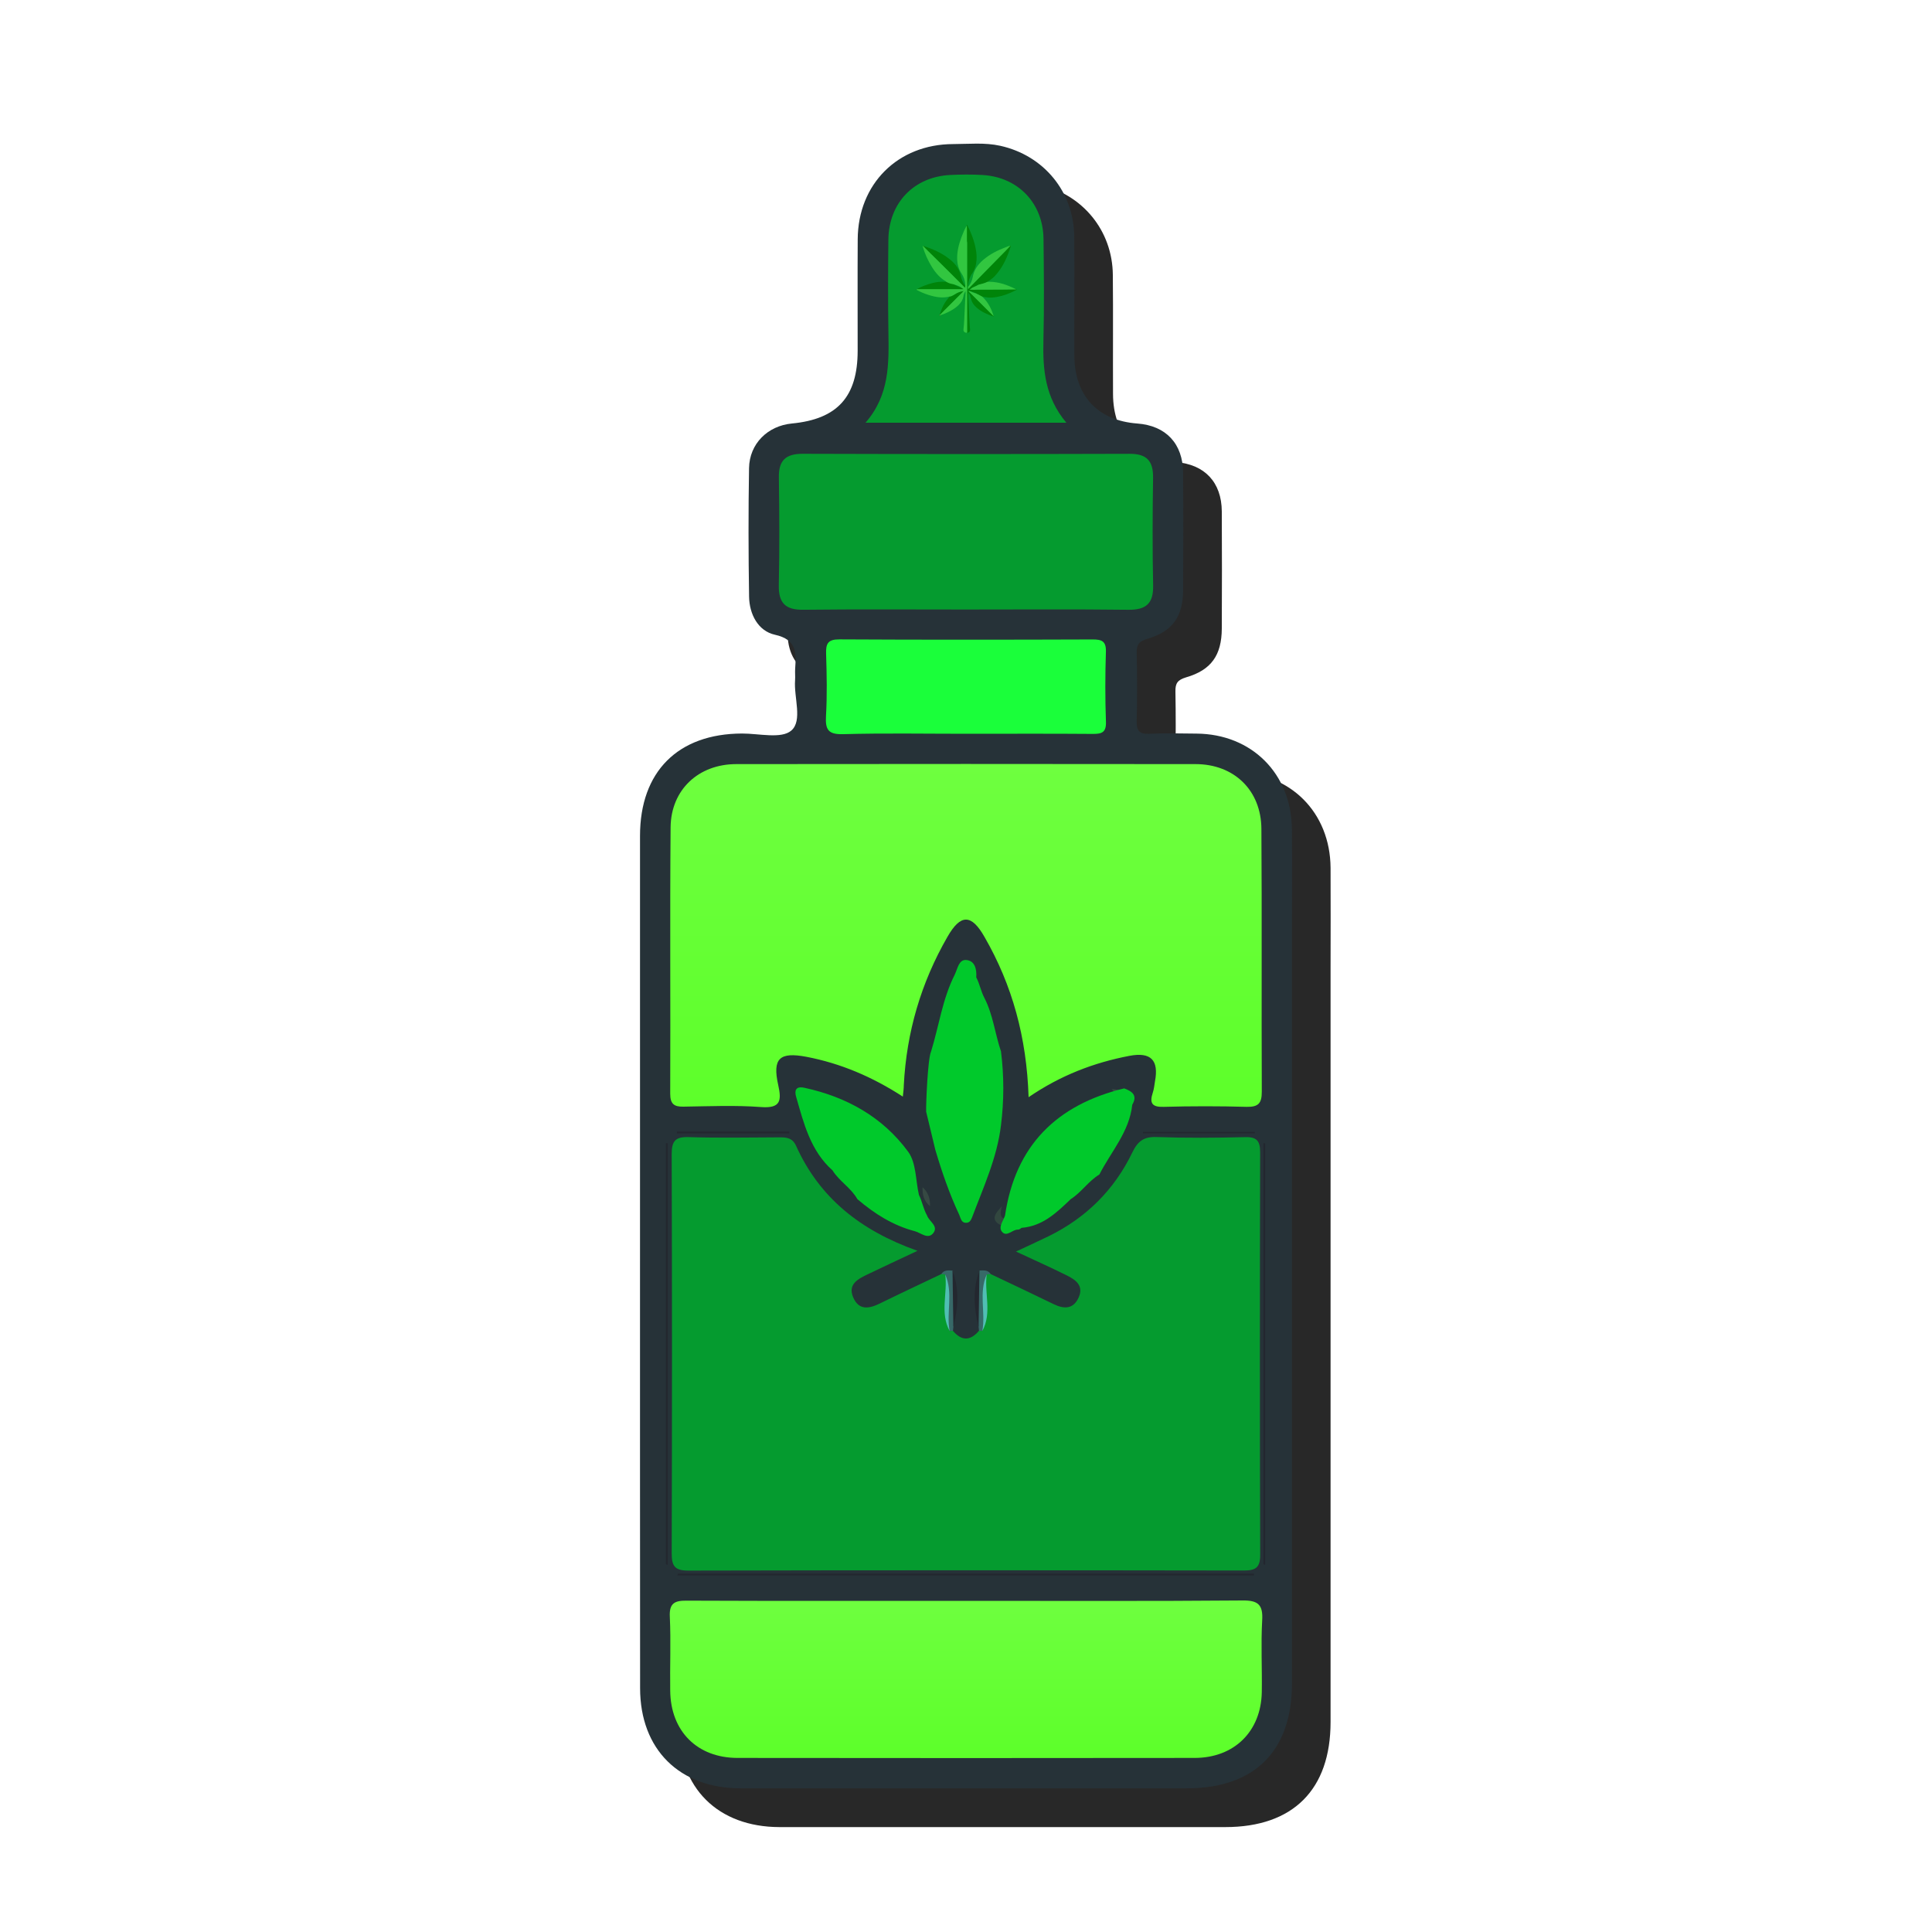 <?xml version="1.0" encoding="utf-8"?>
<!-- Generator: Adobe Illustrator 17.0.0, SVG Export Plug-In . SVG Version: 6.00 Build 0)  -->
<!DOCTYPE svg PUBLIC "-//W3C//DTD SVG 1.1//EN" "http://www.w3.org/Graphics/SVG/1.1/DTD/svg11.dtd">
<svg version="1.1" id="Layer_1" xmlns="http://www.w3.org/2000/svg" xmlns:xlink="http://www.w3.org/1999/xlink" x="0px" y="0px"
	 width="100px" height="100px" viewBox="0 0 100 100" enable-background="new 0 0 100 100" xml:space="preserve">
<g>
	<path fill="#282828" d="M68.87,44.92c0.01,1.73,0,3.46,0,5.18v39.03c0,3.5-1.94,5.44-5.45,5.44H40.34
		c-3.18-0.01-5.21-2.02-5.21-5.19c-0.01-7.37,0-14.74,0-22.1V45.27c0-3.33,1.96-5.29,5.28-5.3c0.87,0,2.03,0.29,2.55-0.15
		c0.59-0.52,0.12-1.71,0.19-2.61c0.02-0.2-0.01-0.39,0.01-0.59c0.05-0.82,0.09-1.51-1.05-1.76c-0.87-0.2-1.32-1.06-1.34-1.98
		c-0.03-2.21-0.04-4.43,0-6.65c0.02-1.26,0.97-2.19,2.22-2.31c2.35-0.22,3.4-1.38,3.4-3.76c0-1.93-0.01-3.85,0.01-5.78
		c0.01-2.86,2.07-4.92,4.94-4.92c0.81,0,1.63-0.09,2.44,0.09c2.25,0.5,3.8,2.38,3.82,4.68c0.02,2.06,0,4.11,0.01,6.17
		c0.01,2.08,1.2,3.37,3.25,3.52c1.49,0.11,2.37,1.04,2.38,2.55c0.01,2.02,0.01,4.04,0,6.07c-0.01,1.37-0.54,2.14-1.85,2.52
		c-0.43,0.13-0.56,0.3-0.55,0.73c0.02,1.17,0.02,2.34,0,3.52c-0.02,0.49,0.11,0.7,0.64,0.67c0.82-0.04,1.63-0.01,2.45-0.01
		C66.79,39.99,68.85,42.05,68.87,44.92z"/>
</g>
<g>
	<path fill="#263238" d="M33.127,65.275c0-7.337-0.001-14.673,0-22.01c0-3.326,1.963-5.288,5.28-5.298
		c0.874-0.003,2.035,0.29,2.549-0.152c0.598-0.515,0.128-1.71,0.197-2.608c0.014-0.194-0.009-0.392,0.004-0.587
		c0.054-0.826,0.094-1.514-1.048-1.766c-0.868-0.192-1.322-1.057-1.337-1.973c-0.035-2.217-0.039-4.434-0.002-6.651
		c0.021-1.263,0.965-2.19,2.218-2.31c2.356-0.225,3.403-1.382,3.404-3.766c0.002-1.924-0.009-3.848,0.003-5.771
		c0.016-2.863,2.077-4.921,4.943-4.926c0.812-0.002,1.631-0.09,2.437,0.089c2.253,0.5,3.803,2.38,3.827,4.687
		c0.02,2.054-0.002,4.108,0.006,6.163c0.009,2.082,1.206,3.372,3.253,3.524c1.486,0.11,2.366,1.037,2.377,2.551
		c0.014,2.022,0.01,4.043,0.001,6.065c-0.007,1.371-0.542,2.147-1.845,2.528c-0.437,0.128-0.567,0.291-0.558,0.721
		c0.025,1.173,0.029,2.348-0.001,3.521c-0.013,0.496,0.118,0.701,0.65,0.674c0.813-0.04,1.63-0.015,2.445-0.009
		c2.86,0.021,4.916,2.075,4.939,4.947c0.014,1.728,0.003,3.456,0.003,5.184c0,13.011,0,26.02,0,39.031
		c0,3.501-1.937,5.431-5.448,5.431c-7.695,0-15.391,0.001-23.086,0c-3.173-0.001-5.205-2.019-5.207-5.182
		C33.125,80.014,33.127,72.644,33.127,65.275z"/>
	<path fill="#059B2F" d="M51.276,65.944c1.088,0.518,2.179,1.031,3.263,1.559c0.553,0.27,1.033,0.255,1.3-0.362
		c0.264-0.609-0.179-0.907-0.631-1.131c-0.81-0.402-1.638-0.772-2.62-1.231c0.664-0.312,1.176-0.543,1.68-0.789
		c1.941-0.95,3.404-2.396,4.34-4.337c0.278-0.577,0.587-0.824,1.251-0.8c1.531,0.054,3.065,0.042,4.595,0.005
		c0.611-0.014,0.771,0.208,0.77,0.791c-0.016,6.944-0.019,13.888,0.003,20.832c0.002,0.667-0.243,0.809-0.853,0.808
		c-9.585-0.015-19.169-0.018-28.754,0.004c-0.719,0.002-0.854-0.262-0.852-0.909c0.02-6.879,0.02-13.757-0.001-20.636
		c-0.002-0.67,0.171-0.913,0.871-0.891c1.563,0.048,3.129,0.019,4.694,0.012c0.375-0.002,0.684,0.02,0.873,0.44
		c1.211,2.681,3.311,4.378,6.284,5.433c-0.996,0.469-1.807,0.844-2.613,1.233c-0.485,0.234-0.995,0.507-0.718,1.169
		c0.289,0.689,0.821,0.601,1.386,0.323c1.053-0.517,2.116-1.014,3.174-1.519c0.105-0.068,0.198-0.055,0.281,0.037
		c0.35,0.859,0.117,1.759,0.181,2.637c0.019,0.102,0.066,0.19,0.142,0.261c0.449,0.53,0.898,0.53,1.348,0
		c0.077-0.071,0.124-0.157,0.144-0.261c0.064-0.879-0.171-1.778,0.178-2.638C51.077,65.888,51.172,65.876,51.276,65.944z"/>
	<linearGradient id="SVGID_1_" gradientUnits="userSpaceOnUse" x1="50.001" y1="90.998" x2="50.001" y2="82.84">
		<stop  offset="0" style="stop-color:#5DFF2A"/>
		<stop  offset="1" style="stop-color:#6EFF3F"/>
	</linearGradient>
	<path fill="url(#SVGID_1_)" d="M65.31,87.59c-0.04,2.03-1.43,3.4-3.48,3.4c-7.88,0.01-15.76,0.01-23.65,0
		c-2.09,0-3.47-1.38-3.49-3.48c-0.02-1.27,0.04-2.55-0.02-3.82c-0.04-0.73,0.27-0.85,0.9-0.84c4.83,0.02,9.65,0.01,14.47,0.01
		c4.75,0,9.51,0.02,14.27-0.02c0.81-0.01,1.07,0.22,1.02,1.03C65.26,85.11,65.33,86.35,65.31,87.59z"/>
	<linearGradient id="SVGID_2_" gradientUnits="userSpaceOnUse" x1="50" y1="57.31" x2="50" y2="39.542">
		<stop  offset="0" style="stop-color:#5DFF2A"/>
		<stop  offset="1" style="stop-color:#6EFF3F"/>
	</linearGradient>
	<path fill="url(#SVGID_2_)" d="M34.69,56.61c0.02-4.6-0.02-9.19,0.02-13.79c0.02-1.95,1.45-3.27,3.4-3.27
		c7.92-0.01,15.85-0.01,23.77,0c1.99,0,3.4,1.35,3.41,3.36c0.03,4.53,0,9.06,0.02,13.6c0,0.6-0.18,0.79-0.78,0.78
		c-1.43-0.04-2.86-0.04-4.3,0c-0.61,0.02-0.74-0.2-0.56-0.74c0.06-0.18,0.08-0.38,0.11-0.57c0.21-1.11-0.21-1.54-1.32-1.33
		c-1.83,0.35-3.55,1-5.22,2.14c-0.1-3.09-0.84-5.79-2.28-8.29c-0.68-1.2-1.24-1.2-1.92-0.01c-1.37,2.38-2.12,4.94-2.26,7.69
		c0,0.15-0.02,0.3-0.05,0.58c-1.59-1.03-3.22-1.72-4.99-2.06c-1.38-0.26-1.77,0.07-1.46,1.46c0.18,0.81,0.13,1.22-0.9,1.14
		c-1.33-0.1-2.67-0.04-4.01-0.02C34.88,57.29,34.69,57.13,34.69,56.61z"/>
	<path fill="#059B2F" d="M49.985,31.549c-2.804,0-5.609-0.02-8.413,0.012c-0.933,0.011-1.28-0.363-1.261-1.281
		c0.039-1.858,0.03-3.718,0.003-5.576c-0.013-0.879,0.362-1.218,1.234-1.216c5.642,0.018,11.283,0.018,16.925,0.001
		c0.887-0.003,1.222,0.375,1.21,1.24c-0.028,1.858-0.036,3.718,0.003,5.576c0.019,0.937-0.372,1.268-1.287,1.257
		C55.594,31.528,52.79,31.549,49.985,31.549z"/>
	<path fill="#059B2F" d="M55.195,21.881c-3.541,0-6.877,0-10.398,0c1.252-1.437,1.211-3.06,1.187-4.691
		c-0.025-1.595-0.019-3.189-0.002-4.784c0.02-1.907,1.325-3.261,3.217-3.35c0.552-0.026,1.108-0.031,1.659,0.002
		c1.841,0.109,3.133,1.458,3.154,3.313c0.02,1.757,0.037,3.515-0.005,5.271C53.972,19.132,54.087,20.561,55.195,21.881z"/>
	<path fill="#1AFF3A" d="M49.999,37.98c-2.119,0-4.239-0.039-6.356,0.02c-0.77,0.021-0.931-0.227-0.89-0.936
		c0.062-1.072,0.04-2.151,0.006-3.226c-0.017-0.525,0.094-0.747,0.687-0.744c4.368,0.024,8.737,0.019,13.105,0.004
		c0.48-0.002,0.708,0.09,0.69,0.64c-0.038,1.205-0.041,2.413,0.002,3.618c0.02,0.56-0.218,0.635-0.69,0.631
		C54.367,37.969,52.183,37.98,49.999,37.98z"/>
	<path fill="#23272F" d="M35.095,81.45c9.936,0,19.873,0,29.809,0c0,0.031,0,0.063,0,0.094c-9.95,0-19.9,0-29.85,0
		C35.067,81.513,35.081,81.481,35.095,81.45z"/>
	<path fill="#23272F" d="M34.467,80.96c0-7.262,0-14.524,0-21.786c0.031,0,0.063,0,0.095,0c0,7.275,0,14.551,0,21.827
		C34.53,80.987,34.499,80.973,34.467,80.96z"/>
	<path fill="#23272F" d="M65.392,80.961c0-7.263,0-14.524,0-21.787c0.032,0,0.063,0,0.094,0c0,7.274,0,14.55,0,21.824
		C65.455,80.986,65.423,80.974,65.392,80.961z"/>
	<path fill="#23272F" d="M64.952,58.66c-1.932,0-3.863,0-5.795,0c-0.001-0.024-0.001-0.048-0.002-0.072c1.932,0,3.863,0,5.795,0
		C64.95,58.612,64.951,58.637,64.952,58.66z"/>
	<path fill="#23272F" d="M40.849,58.664c-1.938,0-3.875,0-5.814,0c0-0.031,0-0.064,0-0.095c1.939,0,3.879,0,5.819,0
		C40.854,58.6,40.851,58.632,40.849,58.664z"/>
	<path fill="#1E2A31" d="M48.329,54.616c0.003,0.324,0.006,0.649,0.009,0.973c0.144,0.847,0.157,1.693-0.009,2.539
		C48.017,56.957,48.017,55.786,48.329,54.616z"/>
	<path fill="#1E2A31" d="M51.665,58.125c0-1.171-0.001-2.342-0.001-3.513C51.982,55.783,51.981,56.954,51.665,58.125z"/>
	<path fill="#376968" d="M49.325,68.88c-0.058,0.004-0.115,0.008-0.173,0.011c-0.351-0.953,0.077-1.967-0.227-2.924
		c-0.068-0.008-0.135-0.014-0.203-0.022c0.143-0.223,0.366-0.189,0.581-0.181c0.198,0.968,0.123,1.941,0.044,2.913
		C49.339,68.743,49.332,68.811,49.325,68.88z"/>
	<path fill="#376968" d="M51.276,65.944c-0.068,0.008-0.135,0.015-0.203,0.022c-0.304,0.957,0.123,1.971-0.227,2.924
		c-0.058-0.003-0.116-0.007-0.173-0.011c-0.007-0.068-0.014-0.136-0.021-0.204c-0.078-0.972-0.153-1.945,0.044-2.913
		C50.91,65.754,51.133,65.721,51.276,65.944z"/>
	<path fill="#23272F" d="M49.346,68.675c-0.014-0.971-0.03-1.942-0.044-2.913C49.663,66.728,49.594,67.7,49.346,68.675z"/>
	<path fill="#23272F" d="M50.696,65.762c-0.014,0.971-0.029,1.943-0.044,2.913C50.403,67.7,50.334,66.728,50.696,65.762z"/>
	<path fill="#364A43" d="M43.631,60.284c0.446,0.412,1.09,0.653,1.183,1.37C44.338,61.267,43.791,60.942,43.631,60.284z"/>
	<path fill="#354842" d="M54.989,61.656c0.383-0.477,0.7-1.03,1.367-1.177C55.971,60.953,55.652,61.505,54.989,61.656z"/>
	<path fill="#32473F" d="M51.858,62.435c-0.261,0.896,0.356,0.619,0.788,0.588c-0.288,0.286-0.675,0.563-1.01,0.292
		C51.275,63.024,51.629,62.697,51.858,62.435z"/>
	<path fill="#354A40" d="M50.873,52.057c-0.307-0.255-0.398-0.594-0.385-0.975C50.791,51.338,50.891,51.674,50.873,52.057z"/>
	<path fill="#374E42" d="M57.924,57.153c0.079-0.363-0.174-0.56-0.385-0.779C58.168,56.387,58.301,56.644,57.924,57.153z"/>
	<path fill="#364943" d="M48.136,62.432c-0.312-0.255-0.401-0.598-0.386-0.982C48.046,61.711,48.153,62.047,48.136,62.432z"/>
	<path fill="#364D41" d="M48.528,58.326c0.295,0.323,0.291,0.648,0.006,0.975C48.533,58.975,48.531,58.65,48.528,58.326z"/>
	<path fill="#50BFB4" d="M48.924,65.966c0.423,0.948,0.052,1.957,0.227,2.924C48.641,67.95,49.056,66.937,48.924,65.966z"/>
	<path fill="#50BFB4" d="M50.846,68.891c0.176-0.967-0.196-1.977,0.227-2.924C50.941,66.937,51.356,67.95,50.846,68.891z"/>
	<g>
		<path fill="#00C92B" d="M47.938,57.542c-0.016-0.361,0.083-2.762,0.253-3.112c0.41-1.33,0.59-2.73,1.23-3.99
			c0.15-0.32,0.21-0.79,0.6-0.75c0.44,0.04,0.54,0.48,0.51,0.9c0.18,0.34,0.24,0.72,0.42,1.06c0.45,0.87,0.55,1.86,0.86,2.77
			c0.16,1.27,0.16,2.54,0,3.82c-0.2,1.68-0.91,3.21-1.5,4.78c-0.06,0.14-0.12,0.26-0.28,0.27c-0.28,0.02-0.3-0.23-0.38-0.41
			c-0.51-1.09-0.9-2.22-1.24-3.37"/>
		<path fill="#00C92B" d="M43.091,60.579c-1.142-1.018-1.489-2.435-1.886-3.819c-0.082-0.285-0.041-0.56,0.431-0.457
			c2.184,0.475,4.053,1.514,5.371,3.312c0.42,0.572,0.383,1.478,0.556,2.231c0.171,0.343,0.23,0.73,0.42,1.065
			c0.103,0.311,0.605,0.545,0.328,0.907c-0.276,0.36-0.648-0.01-0.957-0.091c-1.131-0.295-2.097-0.907-2.977-1.661
			C44.048,61.482,43.441,61.141,43.091,60.579z"/>
		<path fill="#00C92B" d="M52.021,62.914c0.532-3.621,2.674-5.734,6.167-6.579c0.405,0.151,0.707,0.352,0.418,0.846
			c-0.15,1.401-1.097,2.425-1.702,3.61c-0.566,0.343-0.927,0.923-1.484,1.277c-0.728,0.7-1.457,1.399-2.544,1.485
			c-0.056,0.04-0.117,0.094-0.178,0.091c-0.295-0.017-0.59,0.414-0.838,0.108C51.663,63.508,51.931,63.193,52.021,62.914z"/>
	</g>
	<g id="Layer_1_1_">
		<g>
			<g>
				<path fill="#008409" d="M50.043,14.368c0-0.57,0-1.139,0-1.709c0-0.044-0.001-0.087-0.001-0.131
					c-0.01-0.021-0.005-0.043-0.005-0.064c0-0.24,0-0.48,0-0.719c0-0.022,0.005-0.044-0.005-0.065
					c0.006-0.014,0.012-0.029,0.02-0.05c0.14,0.268,0.256,0.538,0.344,0.819c0.102,0.326,0.168,0.658,0.15,1.002
					c-0.014,0.251-0.081,0.484-0.223,0.694c-0.143,0.211-0.214,0.446-0.22,0.701c0.012,0.01,0.012,0.024,0.014,0.038
					c0.001,0.014-0.003,0.028,0.006,0.047c0.092-0.093,0.187-0.179,0.272-0.274c0.132-0.149,0.28-0.282,0.416-0.427
					c0.229-0.243,0.472-0.473,0.701-0.715c0.18-0.191,0.37-0.372,0.552-0.561c0.059-0.061,0.112-0.129,0.175-0.187
					c0.019-0.018,0.037-0.035,0.062-0.046c0.028,0.009,0.013,0.031,0.009,0.044c-0.162,0.517-0.377,1.008-0.731,1.426
					c-0.128,0.151-0.276,0.28-0.447,0.38c-0.008,0.018-0.024,0.027-0.04,0.036c-0.101,0.055-0.209,0.09-0.322,0.112
					c-0.041,0.008-0.079,0.026-0.119,0.033c-0.02,0.001-0.039,0.01-0.057,0.018c-0.083,0.034-0.167,0.064-0.238,0.12
					c-0.037,0.032-0.084,0.052-0.12,0.087c-0.006,0.006-0.002-0.003-0.004,0.004c-0.002,0.01,0.007,0,0.011,0.004
					c0.029,0,0.058-0.002,0.087,0.005c0.343,0.01,0.687,0.004,1.03,0.003c0.008,0,0.015-0.004,0.023-0.006
					c0.234-0.008,0.469-0.001,0.703-0.004c0.032,0,0.064,0.003,0.095-0.008c0.14-0.006,0.28-0.008,0.42,0.003
					c0.042,0.017,0.012,0.027-0.004,0.035c-0.098,0.048-0.195,0.098-0.295,0.141c-0.305,0.13-0.619,0.225-0.951,0.248
					c-0.158,0.011-0.313-0.009-0.466-0.045c-0.025-0.008-0.053,0-0.077-0.011c-0.084-0.034-0.16-0.085-0.24-0.126
					c-0.106-0.072-0.221-0.119-0.348-0.134c-0.021,0-0.041-0.014-0.061-0.008c0.427,0.421,0.85,0.847,1.274,1.272
					c0.006,0.009,0.019,0.021,0.001,0.028c-0.009,0.003-0.023-0.003-0.034-0.006c-0.304-0.1-0.593-0.229-0.839-0.44
					c-0.158-0.136-0.271-0.298-0.313-0.507c-0.019-0.097-0.057-0.19-0.126-0.278c0,0.07-0.002,0.131,0,0.192
					c0.009,0.22,0.021,0.441,0.03,0.661c0.013,0.324,0.023,0.647,0.05,0.97c0.003,0.032,0.01,0.063,0.011,0.095
					c0.003,0.094-0.045,0.147-0.14,0.159c-0.012,0.002-0.019-0.004-0.019-0.016c-0.001-0.018-0.001-0.036-0.001-0.054
					c0-0.905,0-1.81,0-2.715C50.049,14.415,50.054,14.391,50.043,14.368z"/>
				<path fill="#008409" d="M49.962,14.739c0.019,0.057,0,0.115,0.01,0.175c-0.037-0.007-0.049-0.029-0.065-0.045
					c-0.451-0.449-0.898-0.901-1.352-1.346c-0.258-0.253-0.513-0.51-0.771-0.763c-0.01-0.01-0.021-0.018-0.031-0.027
					c0.01-0.023,0.024-0.005,0.033-0.002c0.486,0.15,0.946,0.354,1.349,0.67c0.253,0.198,0.462,0.433,0.563,0.746
					c0.04,0.123,0.056,0.252,0.107,0.372c0.039,0.094,0.084,0.184,0.152,0.266C49.958,14.766,49.96,14.752,49.962,14.739z"/>
				<path fill="#008409" d="M49.804,14.905c0.043,0.016,0.075,0.048,0.126,0.083c-0.037,0-0.058,0-0.079,0
					c-0.785,0-1.57,0-2.355,0.001c-0.023,0-0.048-0.008-0.069,0.009c-0.021-0.028,0.012-0.026,0.021-0.031
					c0.254-0.134,0.519-0.24,0.797-0.313c0.229-0.06,0.46-0.086,0.697-0.07c0.02,0.006,0.04,0.004,0.06,0.001
					c0.103,0.054,0.21,0.096,0.327,0.107c0.007,0.001,0.014,0.006,0.02,0.01C49.494,14.785,49.641,14.862,49.804,14.905z"/>
				<path fill="#008409" d="M49.159,15.347c0.166-0.047,0.296-0.166,0.455-0.229c0.093-0.037,0.188-0.058,0.288-0.069
					c-0.005,0.027-0.026,0.038-0.041,0.053c-0.384,0.385-0.769,0.77-1.154,1.155c-0.018,0.018-0.035,0.037-0.053,0.056
					c-0.021-0.001-0.014-0.013-0.01-0.025c0.094-0.333,0.241-0.638,0.476-0.897C49.134,15.377,49.146,15.362,49.159,15.347z"/>
			</g>
			<g>
				<path fill="#32C640" d="M49.962,14.739c-0.008-0.217-0.081-0.414-0.199-0.592c-0.144-0.218-0.21-0.457-0.22-0.714
					c-0.014-0.4,0.083-0.781,0.22-1.152c0.075-0.203,0.159-0.403,0.267-0.59c0.025,0.024,0.017,0.056,0.018,0.084
					c0.001,0.222,0,0.445,0,0.667c0,0.03,0,0.06,0.009,0.088c0.004,0.018,0.005,0.036,0.005,0.053c0,0.595,0.002,1.189,0,1.784
					c-0.003,0.032-0.002,0.064-0.002,0.095c0,0.88,0,1.759,0,2.639c0,0.024,0,0.048-0.001,0.072
					c-0.001,0.042-0.017,0.065-0.063,0.05c-0.094-0.023-0.138-0.08-0.127-0.172c0.04-0.332,0.044-0.667,0.064-1
					c0.018-0.314,0.031-0.628,0.046-0.942c0-0.009,0-0.018,0-0.04c-0.064,0.086-0.096,0.174-0.111,0.264
					c-0.03,0.181-0.121,0.326-0.247,0.452c-0.171,0.171-0.377,0.29-0.595,0.392c-0.115,0.054-0.232,0.103-0.355,0.138
					c-0.006,0.003-0.011,0.002-0.016-0.001c-0.003-0.036,0.027-0.051,0.047-0.072c0.376-0.377,0.753-0.754,1.13-1.131
					c0.014-0.014,0.028-0.027,0.045-0.045c-0.168,0.02-0.317,0.076-0.453,0.167c-0.056,0.038-0.118,0.067-0.179,0.095
					c-0.027,0.012-0.055,0.023-0.086,0.017c-0.372,0.1-0.734,0.035-1.091-0.077c-0.222-0.07-0.436-0.16-0.64-0.272
					c0.024-0.036,0.062-0.027,0.096-0.028c0.169-0.001,0.338-0.001,0.507-0.001c0.593,0,1.186,0,1.779,0
					c0.017,0,0.036,0.004,0.054-0.004c-0.016-0.019-0.039-0.026-0.057-0.041c-0.116-0.103-0.26-0.149-0.404-0.194
					c-0.019-0.006-0.038-0.01-0.057-0.017c-0.121-0.02-0.238-0.05-0.345-0.113c-0.015-0.006-0.027-0.014-0.034-0.029
					c-0.316-0.18-0.543-0.447-0.732-0.751c-0.211-0.34-0.373-0.703-0.484-1.088c0.031,0.002,0.049,0.024,0.068,0.043
					c0.424,0.432,0.864,0.846,1.289,1.277c0.262,0.265,0.526,0.527,0.789,0.79c0.015,0.015,0.028,0.033,0.061,0.049
					C49.945,14.834,49.97,14.788,49.962,14.739z"/>
				<g>
					<path fill="#32C640" d="M52.3,12.721c-0.155,0.17-0.318,0.333-0.48,0.497c-0.275,0.279-0.55,0.558-0.824,0.838
						c-0.288,0.294-0.575,0.589-0.862,0.884c-0.006,0.007-0.014,0.012-0.031,0.026c0-0.047,0-0.083,0-0.12
						c0.137-0.145,0.212-0.323,0.247-0.513c0.066-0.362,0.262-0.639,0.531-0.873c0.35-0.304,0.758-0.506,1.188-0.668
						C52.144,12.763,52.217,12.726,52.3,12.721z"/>
					<path fill="#32C640" d="M50.222,14.999c-0.029-0.003-0.013-0.014-0.004-0.024c0.035-0.04,0.086-0.058,0.124-0.094
						c0.088-0.028,0.167-0.073,0.25-0.112c0.017-0.008,0.032-0.02,0.048-0.031c0.154-0.04,0.311-0.074,0.455-0.145
						c0.039-0.015,0.081,0.004,0.121-0.009c0.489,0.005,0.934,0.166,1.364,0.384c0.003,0.002,0.006,0.005,0.008,0.008
						c-0.01,0.008-0.023,0.006-0.034,0.006c-0.191-0.004-0.382,0.007-0.572,0.006c-0.479-0.001-0.959,0.009-1.438,0.005
						c-0.022,0-0.044-0.001-0.065,0.004C50.393,15.011,50.307,14.985,50.222,14.999z"/>
					<path fill="#32C640" d="M51.429,16.351c-0.028,0.008-0.036-0.018-0.049-0.031c-0.379-0.377-0.757-0.755-1.135-1.133
						c-0.04-0.04-0.09-0.071-0.123-0.121c0.032-0.014,0.059,0.001,0.087,0.007c0.107,0.049,0.215,0.094,0.33,0.122
						c0.012,0.003,0.022,0.008,0.028,0.02c0.087,0.026,0.158,0.084,0.24,0.121c0.018,0.008,0.039,0.014,0.048,0.034
						C51.146,15.639,51.311,15.981,51.429,16.351z"/>
				</g>
			</g>
			<path fill="#FF4545" d="M48.645,16.289c0.003,0.008,0.007,0.016,0.01,0.025c0.006,0.001,0.011,0.002,0.017,0.003
				c-0.01,0.01-0.023,0.017-0.033,0.006C48.628,16.312,48.636,16.299,48.645,16.289z"/>
		</g>
	</g>
</g>
</svg>
